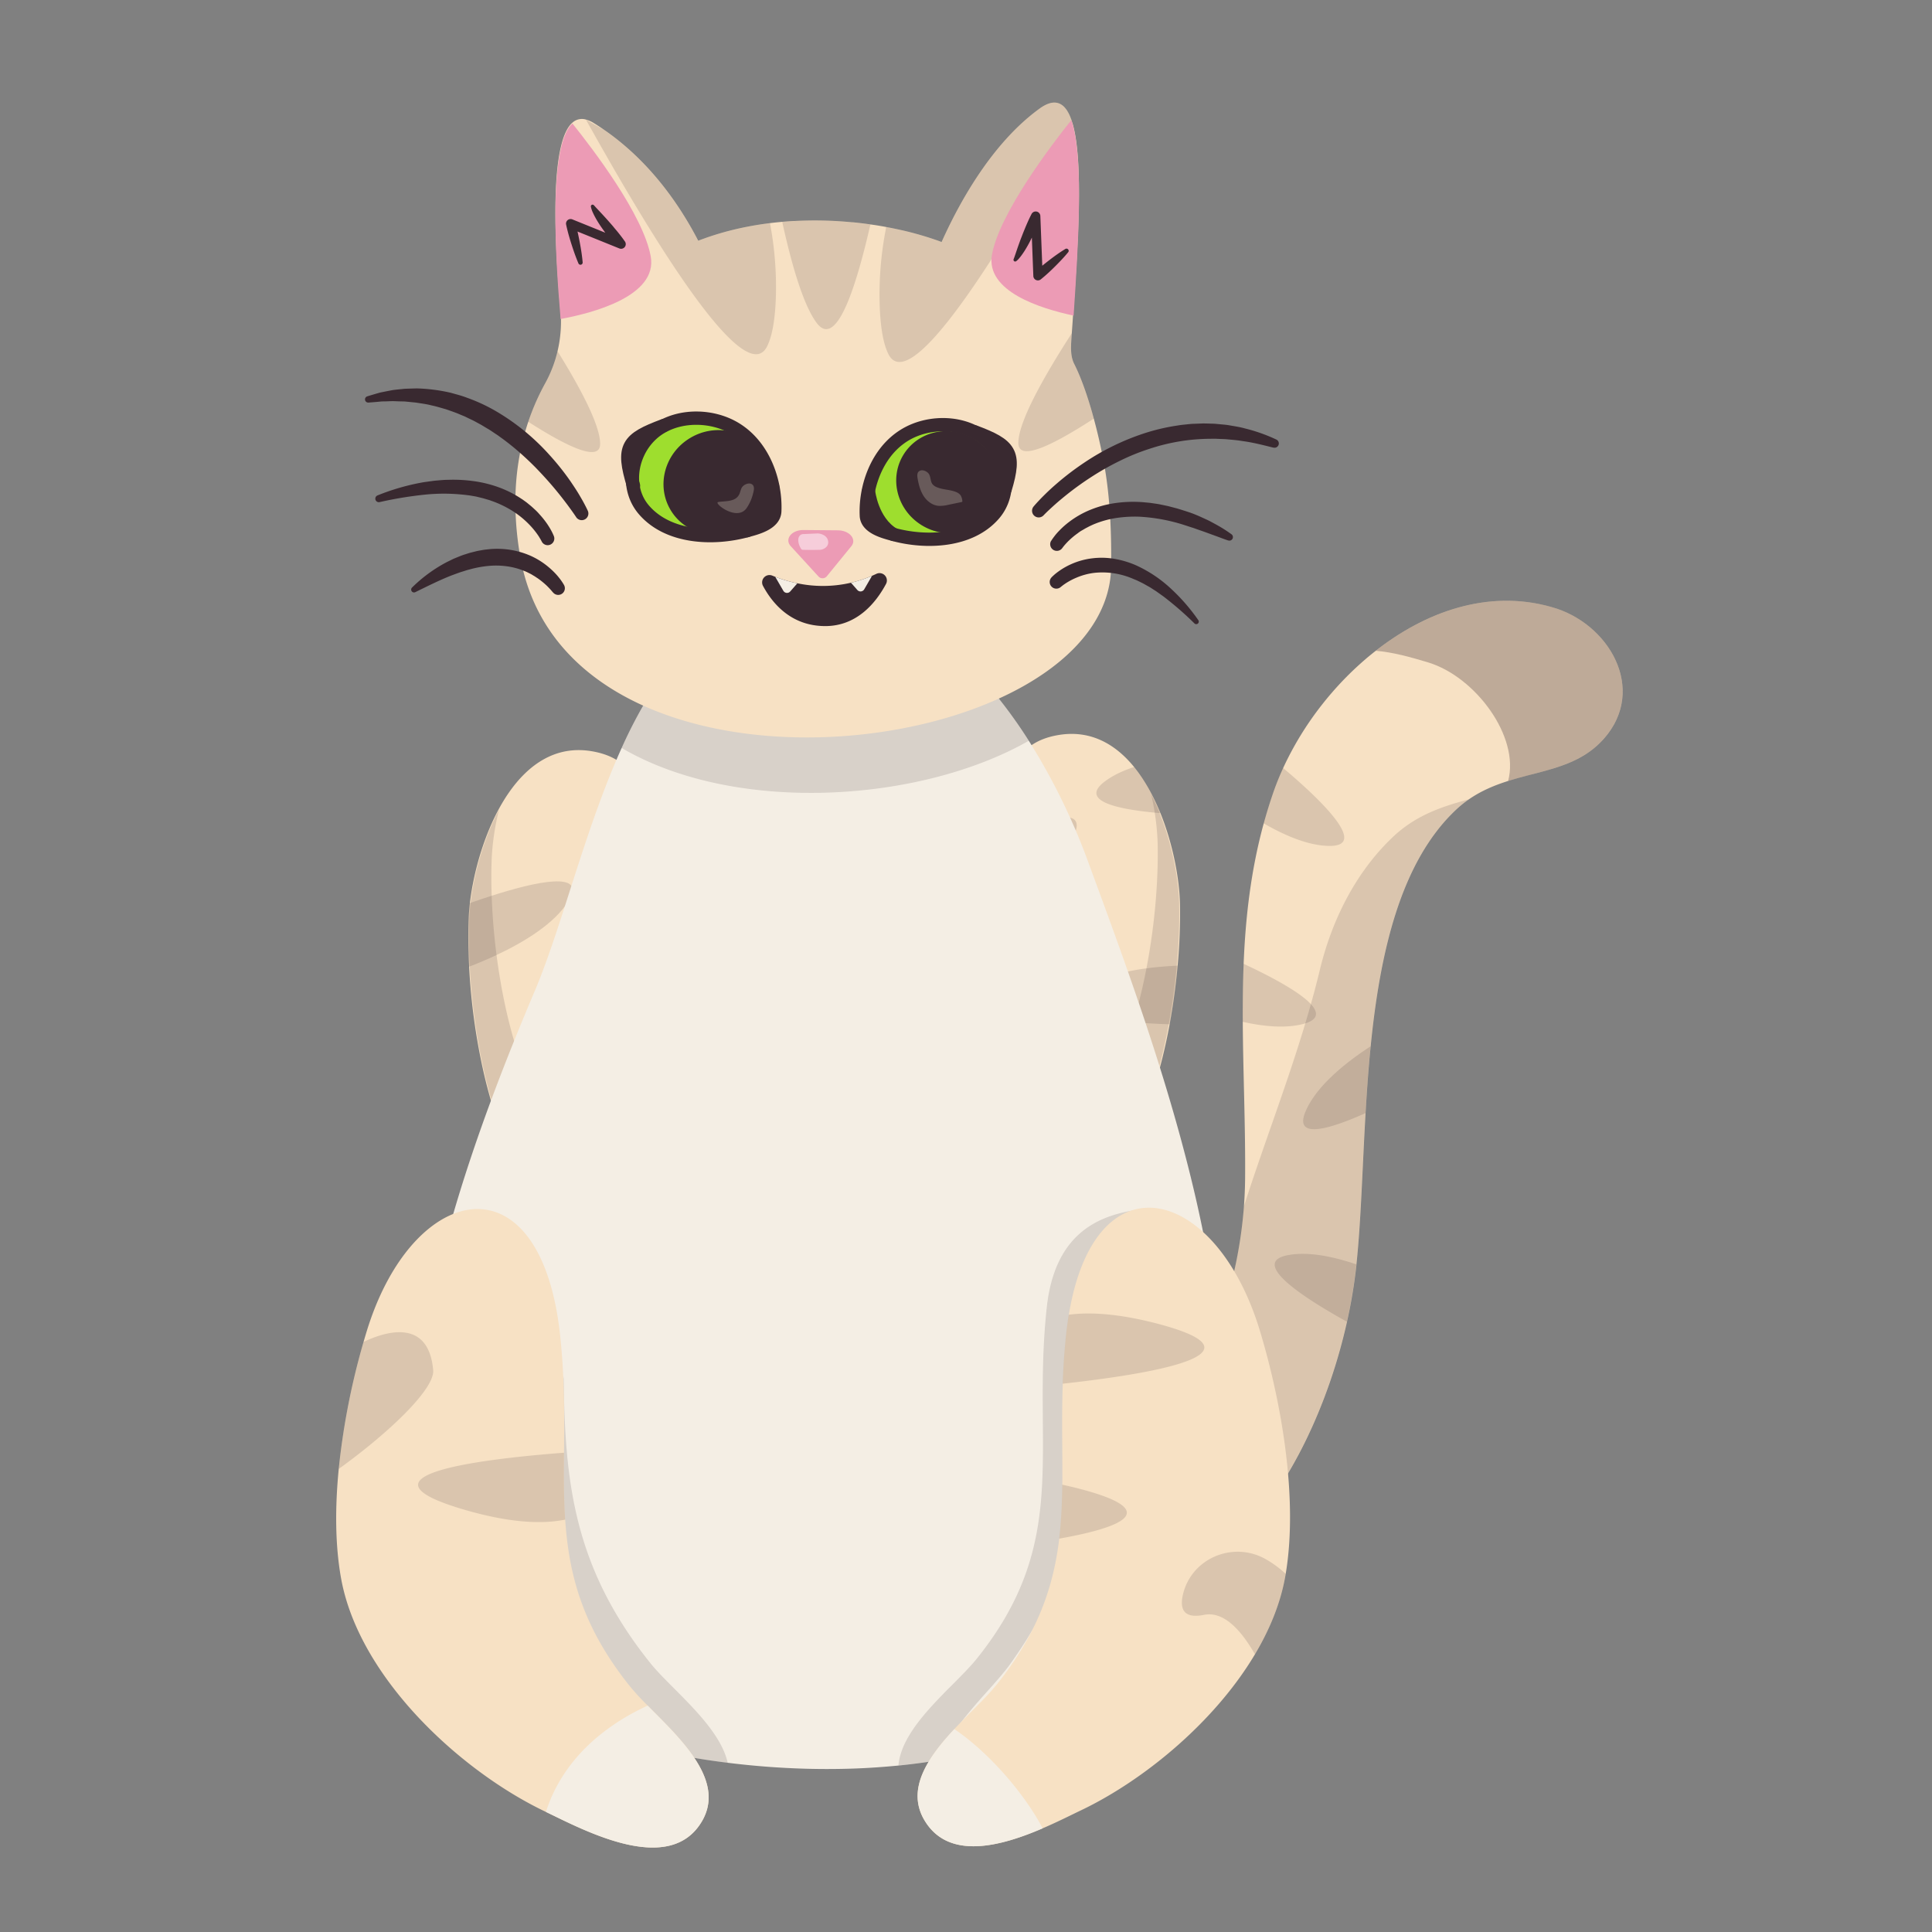 <svg id="Layer_1" data-name="Layer 1" xmlns="http://www.w3.org/2000/svg" viewBox="0 0 1451.34 1451.34"><rect x="0" y="0" width="1451.34" height="1451.34" fill="#808080" stroke="none"/><defs><style>.cls-1{fill:#f7e1c4}.cls-3,.cls-5{fill:#392930}.cls-3{opacity:.15}.cls-4{fill:#f4eee4}.cls-6{fill:#ec9bb5}.cls-10,.cls-8{fill:#9ede2e}.cls-10,.cls-11,.cls-8{stroke:#392930;stroke-width:10px}.cls-8{stroke-miterlimit:10}.cls-9{fill:#f7eed9;opacity:.25}.cls-10,.cls-11{stroke-linecap:round;stroke-linejoin:round}.cls-11{fill:none}</style></defs><path class="cls-1" d="M1203 556.93c-18.72 19.55-44.74 21.76-70.08 29.75-10.12 3.2-20.13 7.31-29.52 13.82a83.45 83.45 0 0 0-9.67 7.84c-41.8 39.38-57.09 107.55-64.07 177.62-1.67 16.74-2.86 33.6-3.83 50.19-2.41 41.4-3.42 81.19-6.87 113.67v.46a386.58 386.58 0 0 1-7.08 42.59c-13.55 60.89-42.23 124.18-83.61 165.33a101.91 101.91 0 0 1-12 10c-47.15 34.28-155.51 67.55-174.3-5.83-17.69-69.08 86.17-65.54 119.56-90.22 20.63-15.24 36.41-37.94 48-63.64 14.49-32.19 22.37-69.09 24.9-102 .55-7.27.85-14.33.91-21.11.31-40.25-1.54-79.33-1.76-117.85-.08-14.6.07-29.13.65-43.61 1.44-35.3 5.48-70.32 15.13-105.54q3.15-11.51 7.13-23.05a203.81 203.81 0 0 1 7.48-18.52A239.28 239.28 0 0 1 993 529.48q3.79-4.85 7.87-9.53a238.23 238.23 0 0 1 24.66-24.56c.64-.57 1.28-1.11 1.92-1.65 2-1.66 4-3.27 6-4.85 38.84-30.43 86.61-46.66 134.08-32.27C1210 469.5 1238.27 520 1203 556.93z"/><path d="M1203 556.93c-18.72 19.55-44.74 21.76-70.08 29.75 8.92-33.45-24.77-78.32-59.89-89-13.56-4.11-26.56-7.72-39.53-8.81 38.84-30.43 86.61-46.66 134.08-32.27 42.42 12.9 70.69 63.4 35.42 100.33z" opacity=".3" fill="#392930"/><path class="cls-3" d="M1103.35 600.5a83.45 83.45 0 0 0-9.67 7.84c-76.83 72.39-64.1 242-74.82 341.94-7.75 72.21-39.49 157-90.69 207.92a101.91 101.91 0 0 1-12 10c15.57-30.07 6.87-68.54 1.55-100.11-2.74-16.34-7.24-33.86-8.3-50.27a82.53 82.53 0 0 1 0-9.31c14.49-32.19 22.37-69.09 24.9-102 19-59.2 42.5-117 57.07-177.55 9-37.53 26.92-73.78 55.29-100.53 17.2-16.18 37.06-22.68 56.67-27.93z"/><path class="cls-1" d="M502.41 898.28c-.05.36-.11.71-.16 1.07l-.18 1c-.18 1.1-.38 2.16-.61 3.21-.09.48-.2.95-.31 1.42s-.21 1-.34 1.42c-.07.29-.14.59-.22.88s-.23.85-.35 1.27a63.61 63.61 0 0 1-.95 3.12c-.21.65-.43 1.28-.66 1.91s-.38 1-.58 1.52c-.39 1-.79 1.9-1.21 2.8-.14.29-.27.58-.41.85s-.17.36-.27.54-.33.66-.5 1c-.36.68-.73 1.33-1.11 2-.23.38-.46.76-.7 1.13l-.12.2-.39.6-.13.18a1.63 1.63 0 0 0-.11.17s0 .07-.07.09a5.33 5.33 0 0 1-.32.46 35.39 35.39 0 0 1-2.7 3.38c-.22.25-.45.49-.68.73s-.57.6-.86.89-.63.61-1 .89-.44.4-.65.59l-.47.4c-.25.21-.5.41-.77.6-.33.26-.68.52-1 .76s-.54.39-.81.56a2.61 2.61 0 0 1-.3.2l-.12.08-.93.56c-.53.32-1.07.62-1.62.89l-1 .51c-.37.17-.74.34-1.12.48l-.93.37-1 .34-1 .32-.5.14-.54.15h-.12a.58.58 0 0 1-.14 0 .08.08 0 0 1-.07 0c-.29.07-.58.14-.88.19h-.24l-.95.2c-.4.06-.8.13-1.21.18h-.06l-1.62.18a35.39 35.39 0 0 1-3.87.14h-1.32a43.73 43.73 0 0 1-6.75-.89l-1.06-.23-1.07-.26-2.16-.6-1.1-.34-1.09-.36c-.36-.12-.73-.25-1.09-.39s-.73-.26-1.09-.4l-.93-.37c-.51-.2-1-.41-1.52-.63s-1-.44-1.52-.69l-1.62-.77c-.55-.27-1.08-.54-1.63-.83-.25-.14-.52-.27-.77-.42l-1.84-1c-.83-.48-1.66-1-2.49-1.48l-.72-.45-1.07-.68-1.18-.78c-.39-.26-.79-.53-1.17-.81-1.18-.81-2.37-1.66-3.55-2.56-.37-.27-.73-.55-1.09-.85-.89-.68-1.78-1.4-2.67-2.14l-1.08-.89c-1.92-1.64-3.85-3.38-5.75-5.21-.41-.38-.81-.77-1.21-1.17s-.8-.78-1.2-1.19-.8-.8-1.19-1.21l-1.19-1.24-1.19-1.27-1-1.15c-.7-.77-1.4-1.56-2.1-2.36q-3.13-3.6-6.2-7.57c-.35-.44-.68-.88-1-1.33-1.74-2.3-3.48-4.7-5.17-7.17-.61-.89-1.22-1.78-1.81-2.69-.33-.49-.65-1-1-1.49-2.36-3.64-4.61-7.5-6.76-11.54-10.56-19.81-18.58-44.12-24.3-69.67a471.92 471.92 0 0 1-10.5-77.67l-.06-1.12c-.61-12.39-.7-24.24-.28-35.15.15-3.57.45-7.44.92-11.53.36-3 .79-6 1.33-9.23 7.9-47.1 36.21-113.79 90.15-104.75 36.07 6 41.12 34.9 38.9 65.74-1.48 20.76-6.27 42.43-7.11 58.66a218.89 218.89 0 0 0 .6 29.75q.12 1.56.27 3.12c1.18 12.3 3.17 24.58 5.57 36.83.6 3.06 1.23 6.13 1.87 9.18 3.93 18.8 8.56 37.56 12.32 56.25 1.38 6.85 2.64 13.68 3.72 20.51.13.87.27 1.72.39 2.59.1.61.19 1.22.28 1.82.37 2.64.72 5.28 1 7.92.07.5.13 1 .18 1.51.16 1.28.29 2.55.42 3.82.19 1.87.34 3.7.48 5.49 0 .64.09 1.27.12 1.91.1 1.41.17 2.8.22 4.16 0 .61 0 1.22.06 1.82s0 1.14 0 1.7a.45.45 0 0 1 0 .11v8.3a.66.66 0 0 1 0 .14c0 .45 0 .9-.06 1.35a1.69 1.69 0 0 1 0 .23c0 .63-.06 1.25-.1 1.86-.09 1.28-.19 2.53-.32 3.76 0 .46-.08.92-.13 1.36s-.06.61-.11.91c-.34 1.16-.47 2.17-.62 3.16z"/><path class="cls-4" d="M502.41 898.28c-.05.36-.11.71-.16 1.07l-.18 1c-.18 1.1-.38 2.16-.61 3.21-.09.48-.2.95-.31 1.42s-.21 1-.34 1.42c-.07.29-.14.59-.22.88s-.23.85-.35 1.27a63.61 63.61 0 0 1-.95 3.12c-.21.65-.43 1.28-.66 1.91s-.38 1-.58 1.52c-.39 1-.79 1.9-1.21 2.8-.14.29-.27.58-.41.85s-.17.36-.27.54-.33.66-.5 1c-.36.68-.73 1.33-1.11 2-.23.38-.46.76-.7 1.13l-.12.2-.39.6s-.07.12-.12.18a1.63 1.63 0 0 0-.11.17s0 .07-.07.09a5.33 5.33 0 0 1-.32.46 35.39 35.39 0 0 1-2.7 3.38c-.22.25-.45.49-.68.73s-.57.6-.86.89-.63.61-1 .89-.44.4-.65.59l-.47.4-.78.61c-.33.26-.68.52-1 .76s-.54.39-.81.56a2.61 2.61 0 0 1-.3.2l-.12.08-.93.56c-.53.32-1.07.62-1.62.89l-1 .51c-.37.17-.74.34-1.12.48l-.93.37-1 .34-1 .32-.5.14-.54.15h-.12a.58.58 0 0 1-.14 0 .08.08 0 0 1-.07 0l-.89.19-.23.05-.95.2c-.4.06-.8.13-1.21.18h-.06l-1.62.18a35.39 35.39 0 0 1-3.87.14h-1.32a41.42 41.42 0 0 1-6.75-.89l-1.06-.23-1.07-.26-2.16-.6-1.1-.34-1.09-.36c-.36-.12-.73-.25-1.09-.39s-.73-.26-1.09-.4l-.93-.37c-.51-.2-1-.41-1.52-.63s-1-.44-1.52-.69l-1.62-.77c-.55-.27-1.08-.54-1.63-.83-.25-.14-.52-.27-.77-.42l-1.84-1c-.83-.48-1.66-1-2.49-1.48l-.72-.45-1.07-.68-1.18-.78c-.39-.26-.79-.53-1.17-.81-1.18-.81-2.37-1.66-3.55-2.56-.37-.27-.73-.55-1.09-.85-.89-.68-1.78-1.4-2.67-2.14l-1.08-.89c-1.92-1.64-3.85-3.38-5.75-5.21-.41-.38-.81-.77-1.21-1.17s-.8-.78-1.2-1.19-.8-.8-1.19-1.21l-1.19-1.24-1.19-1.27-1-1.15c-.7-.77-1.4-1.56-2.1-2.36q-3.13-3.6-6.2-7.57c-.35-.44-.68-.88-1-1.33-1.74-2.3-3.48-4.7-5.17-7.17-.61-.89-1.22-1.78-1.81-2.69-.33-.49-.65-1-1-1.49-2.36-3.64-4.61-7.5-6.76-11.54a8 8 0 0 1 .34-.8c5.64-13.56 15.47-22.24 27.54-27.44 21.18-9.15 49.27-7.64 73.76-3.21 4 .72 8 1.53 11.76 2.38.13.87.27 1.72.39 2.59.1.61.19 1.22.28 1.82.37 2.64.73 5.28 1 7.92.07.5.13 1 .18 1.51.16 1.28.29 2.55.42 3.82.19 1.87.34 3.7.48 5.49 0 .64.09 1.27.12 1.91.1 1.41.17 2.8.22 4.16 0 .61 0 1.22.06 1.82s0 1.14 0 1.7a.45.45 0 0 1 0 .11v8.3a.66.66 0 0 1 0 .14c0 .45 0 .9-.06 1.35a1.69 1.69 0 0 1 0 .23c0 .63-.06 1.25-.1 1.86-.09 1.28-.19 2.53-.32 3.76 0 .46-.08.92-.13 1.36s-.06.61-.11.91c-.34 1.09-.47 2.1-.62 3.09z"/><path class="cls-3" d="M493.6 924.66a34.57 34.57 0 0 1-7.83 8.17 30.24 30.24 0 0 1-11.3 5.21.58.58 0 0 1-.14 0 .08.08 0 0 1-.07 0l-.89.19h-.23c-22.77 4.25-53.87-15.09-78.68-53.36-2.37-3.64-4.62-7.5-6.77-11.54-.12-.22-.23-.45-.34-.66-26.39-50.08-36.9-128.36-34.79-182.94.84-21.74 8-54.67 22.32-81.46a188.52 188.52 0 0 0-5.5 36.44c-2.12 54.83 8.51 133.57 35.13 183.6 2.16 4 4.4 7.9 6.77 11.55 1.2 1.83 2.39 3.61 3.61 5.37 18.55 26.77 40.11 43.17 58.93 47.5a42.46 42.46 0 0 0 9.57 1.16 31.23 31.23 0 0 0 20.09-6.75c.24-.18.46-.37.69-.56-.77 16.89-4.6 29.49-10.57 38.08z"/><path class="cls-3" d="M427 677c-10.42 16.66-32.51 30.32-54 40.42-6.9 3.23-13.73 6.11-20.1 8.58-.23.09-.44.19-.67.27l-.06-1.12c-.61-12.39-.7-24.24-.28-35.15.15-3.57.45-7.44.92-11.53l.7-.25c4.83-1.7 10.24-3.53 15.87-5.33 32.32-10.37 72.43-19.61 57.62 4.11zm55.49 81.55c-28.49 7.45-55.79 10.74-42.85-9.22 7.77-12 21.68-22.27 37-30.73q.12 1.56.27 3.12c1.19 12.28 3.18 24.58 5.58 36.83z"/><path class="cls-1" d="M886.41 678.83a417.84 417.84 0 0 1-1.76 46.59 484.446 484.446 0 0 1-6 44c-6.22 33.69-16.23 66.9-30.36 92.43q-3.31 6-6.95 11.43l-1.53 2.25-.95 1.34a171.78 171.78 0 0 1-16 19.6c-.35.37-.71.73-1.06 1.11l-1.06 1.07-1.07 1.07-1.06 1c-1.43 1.38-2.85 2.7-4.29 4l-1 .91-1.12 1-1.08.89c-.35.3-.71.6-1.08.89l-1.07.86-1.07.83-1.08.82-1.07.79-1.08.78c-.35.26-.71.51-1.07.75-1.08.75-2.15 1.46-3.22 2.15-.71.45-1.42.89-2.13 1.31-.4.24-.79.48-1.19.7l-1 .54c-1.06.6-2.12 1.16-3.18 1.69s-2.1 1-3.15 1.5l-1 .46-.89.38c-.39.16-.79.32-1.19.46l-1 .4a58.77 58.77 0 0 1-5.1 1.62c-.32.08-.63.17-1 .24s-.82.21-1.23.29-.55.13-.82.18l-1 .2a43.45 43.45 0 0 1-5.68.67h-3.93c-.79-.05-1.57-.11-2.34-.2l-.87-.11c-.41-.06-.82-.12-1.22-.2h-.1l-1.24-.27a2 2 0 0 1-.31-.07l-.52-.12q-1.32-.35-2.58-.78c-.43-.15-.85-.3-1.27-.47h-.06c-.4-.16-.79-.33-1.17-.5l-1.21-.58c-.39-.19-.77-.4-1.15-.62s-.78-.45-1.17-.69-.76-.49-1.13-.75-.75-.53-1.11-.8c-.18-.13-.35-.26-.51-.4s-.34-.26-.5-.4a.79.79 0 0 1-.17-.14c-.69-.57-1.35-1.18-2-1.81a41.9 41.9 0 0 1-.92-.95l-.19-.2c-.29-.32-.58-.64-.86-1s-.57-.67-.85-1a42.22 42.22 0 0 1-3.54-5.28c-.2-.36-.4-.72-.6-1.1a52.71 52.71 0 0 1-3-6.85c-.16-.44-.32-.89-.47-1.35a72.53 72.53 0 0 1-2.17-8.09c0-.2-.08-.39-.12-.6l-.27-1.43c-.11-.56-.2-1.12-.3-1.7s-.22-1.41-.32-2.12c-.09-.7-.18-1.43-.26-2.15-.16-1.24-.28-2.52-.38-3.82-.06-.67-.11-1.33-.14-2v-.1c0-.68-.08-1.37-.1-2.07 0-.54 0-1.08-.07-1.63 0-1.39-.07-2.82-.07-4.29v-1.47c0-1 0-2 .05-3s.06-1.72.1-2.61v-.38c0-1 .1-1.89.16-2.86.22-3.32.52-6.78.94-10.36.67-5.87 1.56-11.75 2.58-17.61 8.93-51.38 28.7-103 26.88-155.24 0-1.1-.1-2.24-.17-3.4-.81-12.94-3.6-28.84-5.16-44.81-3.41-34.6-1.12-69.56 39.15-75.65 23.56-3.56 42 7.18 55.94 24.35 8 9.91 14.57 22 19.69 34.62 9.55 23.66 14.21 49.7 14.62 67.86z"/><path class="cls-4" d="M848.29 861.84q-3.33 6-6.95 11.43c-49 73-120.23 75.25-108.54-24.73.68-5.86 1.56-11.75 2.58-17.62 40.36-8.38 96.79-11.48 112.91 30.92z"/><path class="cls-3" d="M869.64 633.4c1.23 54.85-10.68 133.4-38.12 183q-3.33 6-6.95 11.43c-31.3 46.57-71.62 64.34-93.66 45.1 2.19 74.43 65.14 66.56 109.75.18q3.63-5.42 7-11.43c27.44-49.61 39.34-128.16 38.12-183-.49-21.75-7.08-54.78-21-81.81a188.4 188.4 0 0 1 4.86 36.53zm-62.95-5.56c-7.69 16.71-25.86 32.09-44.6 44.45-.81-12.94-3.6-28.84-5.16-44.81 29-12.87 60.46-22.85 49.76.36z"/><path class="cls-3" d="M884.65 725.42a484.446 484.446 0 0 1-6 44h-.71c-4.38-.14-9.1-.35-14-.63-4.14-.24-8.39-.54-12.61-.9-30.33-2.7-59.33-8.89-39.71-23.67 12.35-9.29 30.76-14.26 49.6-16.78 5.12-.69 10.27-1.19 15.34-1.55q3.75-.27 7.41-.44zm-12.94-114.63h-.64c-1.23-.1-2.46-.21-3.68-.33C838 607.65 810.9 601.35 830 587c6.1-4.59 13.68-8.12 22-10.83 8.06 9.91 14.59 21.95 19.71 34.62z"/><path class="cls-4" d="M899.5 1178.18a247.72 247.72 0 0 1-11.64 26.9 231 231 0 0 1-13 22.56c-29.8 45.57-79.89 73.19-137.26 87.83-10.23 2.61-20.7 4.81-31.32 6.62-2.89.5-5.8 1-8.72 1.4-1.77.27-3.56.52-5.34.77-3.43.47-6.88.9-10.33 1.3q-3.46.4-6.95.74c-10.38 1-20.85 1.76-31.33 2.18-12.77.5-25.57.56-38.27.21a612.22 612.22 0 0 1-58.65-4.47q-12.78-1.57-25.09-3.66-8.45-1.41-16.63-3c-11.1-2.2-21.79-4.67-32-7.38q-11.67-3.11-22.34-6.87c-117.16-41.27-146.6-140.67-137.76-250.83 1.15-14.49 3-29.16 5.36-43.91a807.4 807.4 0 0 1 22.24-96.61c17.81-61.25 41-119.73 61.21-167.44C422.13 696.35 439.34 623 467 561.88a350.53 350.53 0 0 1 20.79-39.63c15.84-25.58 34.76-46.45 58.25-58.49 80.88-41.47 149-5.22 199.07 54.58a362.59 362.59 0 0 1 27.74 38.13 478.45 478.45 0 0 1 44.31 90.24c25.16 68.45 57.82 155.61 79.19 245.18q2.82 11.83 5.35 23.7 1.08 5 2.1 10.09c18.07 89.12 22.74 178.57-4.3 252.5z"/><path class="cls-3" d="M772.84 556.47C691.7 602.81 553 612.18 467 561.88a349.52 349.52 0 0 1 20.79-39.62c76.72 33.09 182.52 27.67 257.32-3.92a364 364 0 0 1 27.73 38.13z"/><path class="cls-1" d="M390.78 418a237.34 237.34 0 0 1-3.58-36.71 195.73 195.73 0 0 1 5.25-49.29 182.09 182.09 0 0 1 4.42-15.21q1.11-3.39 2.39-6.69a177.82 177.82 0 0 1 10.34-22.26 94.76 94.76 0 0 0 9.24-24.07c.6-2.55 1.1-5.13 1.49-7.71a96.84 96.84 0 0 0 1.08-16.52c0-2-.13-3.93-.29-5.89 0-.31 0-.6-.07-.89-2.21-24.72-3.77-50-3.81-72.32v-4.61c.13-18.55 1.41-34.81 4.35-46.58 2-8 4.73-13.91 8.41-17.11a10.59 10.59 0 0 1 10.19-2.32 21.25 21.25 0 0 1 5.8 2.59q3.93 2.42 7.66 5c3.93 2.68 7.68 5.49 11.29 8.41 1.45 1.16 2.86 2.33 4.25 3.53 26.68 22.74 44.33 50.25 55.33 71.47a217.75 217.75 0 0 1 37.2-10.57l.58-.12q8.07-1.53 16.16-2.52l1.12-.14q3.2-.39 6.39-.68l1.64-.15c1-.09 2-.18 3-.25 1.87-.16 3.73-.27 5.6-.37h.84a286.69 286.69 0 0 1 38.18.53c.87.08 1.75.14 2.62.23.7.05 1.4.12 2.09.18h.5q6.79.65 13.38 1.62c.57.08 1.15.15 1.71.24q5.16.75 10.15 1.7c3.35.62 6.63 1.3 9.85 2l2 .44c.43.08.85.18 1.27.28a246 246 0 0 1 27.1 8l1.43.58C720 153.55 744.5 108 780.9 81.59c8.58-6.23 14.86-5.76 19.37-.34.32.38.63.8.94 1.23a27.63 27.63 0 0 1 2.79 5.27c.26.63.51 1.31.76 2s.51 1.49.75 2.28l.21.68c3.61 12.34 4.86 31 4.82 52.53v1.56c-.11 26.19-2.12 56.43-4.06 84.39-.13 1.92-.26 3.85-.4 5.76-.15 2.06-.28 4.1-.42 6.12-.17 2.44-.33 4.83-.51 7.19-.12 1.83-.25 3.64-.36 5.44-.4 6-.51 12.38 2.16 17.66 4.15 8.2 8.21 19 11.9 31.21 1 3.2 1.92 6.48 2.82 9.85 2.71 9.94 5.15 20.56 7.21 31.28 5.68 29.44 6 59.52 5.84 79.55C833.55 572 426.47 622.85 390.78 418z"/><path class="cls-5" d="M776.52 380.4c1.49-1.75 2.85-3.23 4.32-4.78s2.92-3 4.43-4.49c3-2.94 6.09-5.74 9.27-8.46a209.44 209.44 0 0 1 20-15.15 183.08 183.08 0 0 1 45.27-22.08 151.3 151.3 0 0 1 24.73-5.78c2.09-.39 4.2-.58 6.31-.8s4.22-.48 6.35-.51l6.37-.24c2.12 0 4.24.06 6.36.14 1.06 0 2.12.05 3.18.13l3.17.3c2.11.23 4.23.35 6.32.67 4.17.76 8.37 1.31 12.44 2.45a125.55 125.55 0 0 1 23.72 8.37 3.23 3.23 0 0 1-2.11 6.08h-.17c-7.79-1.94-15.46-3.94-23.3-4.94-3.88-.7-7.82-.94-11.72-1.33-2-.16-3.92-.18-5.87-.28l-2.93-.13c-1 0-2 0-2.94.05a147.11 147.11 0 0 0-46.14 7.51 160.39 160.39 0 0 0-21.86 8.83 201.71 201.71 0 0 0-20.69 11.57 229.5 229.5 0 0 0-19.38 13.81c-3.09 2.49-6.16 5-9.12 7.65-1.48 1.32-2.94 2.66-4.38 4s-2.9 2.77-4.13 4.05l-.11.11a5 5 0 0 1-7.41-6.71zm13.06 26.01l.42-.66.37-.55c.24-.37.49-.71.73-1.05.49-.68 1-1.31 1.51-2 1-1.26 2.11-2.48 3.24-3.63a61.55 61.55 0 0 1 7.21-6.4 69.87 69.87 0 0 1 16.66-9.4 78.06 78.06 0 0 1 18.37-4.84 95.26 95.26 0 0 1 18.77-.75c1.56.08 3.1.26 4.65.39l2.32.22 2.3.33c1.53.23 3.06.44 4.58.7l4.53.94 2.26.48 2.22.58 4.45 1.17c2.93.87 5.84 1.8 8.74 2.75s5.71 2.11 8.49 3.33l4.14 1.89c1.37.65 2.76 1.25 4.08 2 2.67 1.43 5.33 2.86 7.91 4.41s5.1 3.24 7.55 5a2.65 2.65 0 0 1-2.35 4.68h-.11c-2.83-.91-5.57-2-8.3-3s-5.51-2-8.22-3-5.48-1.89-8.19-2.89c-1.35-.51-2.74-.9-4.1-1.35l-4.1-1.34a134.23 134.23 0 0 0-33.4-6.25 94.09 94.09 0 0 0-16.64.79 72.94 72.94 0 0 0-15.89 4.04c-1.27.5-2.55 1-3.77 1.59-.61.29-1.24.57-1.84.87l-1.81.95c-1.22.6-2.35 1.36-3.53 2s-2.3 1.45-3.37 2.28a55.32 55.32 0 0 0-6.24 5.16c-1 .93-1.9 1.9-2.8 2.88-.43.49-.88 1-1.27 1.49-.21.25-.41.49-.59.74l-.46.62-.31.41a5 5 0 0 1-8.21-5.65zm.31 27.33l.49-.49.42-.4c.28-.26.55-.52.82-.75.55-.5 1.1-1 1.66-1.41 1.11-.89 2.27-1.72 3.44-2.51a53.38 53.38 0 0 1 7.39-4.12 54.34 54.34 0 0 1 16.24-4.62 57.77 57.77 0 0 1 16.82.36 70.29 70.29 0 0 1 15.83 4.69 97.52 97.52 0 0 1 26.67 17.76 143.49 143.49 0 0 1 20.52 23.62 1.91 1.91 0 0 1-2.89 2.47 243.43 243.43 0 0 0-22.76-19.86c-1-.79-2-1.43-3-2.17l-3-2.14-3.13-2c-1-.67-2.07-1.32-3.15-1.89l-3.18-1.8c-1.07-.58-2.17-1.07-3.25-1.62l-1.63-.79c-.55-.25-1.11-.46-1.66-.7-1.12-.43-2.21-.94-3.32-1.36a57.84 57.84 0 0 0-27.45-3.64 49.51 49.51 0 0 0-13.26 3.63 48.62 48.62 0 0 0-6.16 3.1c-1 .58-1.94 1.2-2.87 1.85-.46.32-.93.64-1.36 1l-.64.49-.5.41-.42.34a5 5 0 0 1-6.67-7.4zM406.8 406.49l-.37-.69c-.14-.27-.3-.55-.47-.83-.32-.56-.69-1.12-1-1.68a56.18 56.18 0 0 0-2.31-3.31 58.8 58.8 0 0 0-5.32-6.18 67.66 67.66 0 0 0-12.75-10.23 77.19 77.19 0 0 0-14.85-7.13l-1.95-.7c-.66-.22-1.33-.39-2-.59-1.34-.37-2.65-.83-4-1.12l-4.07-1-4.15-.73a140.45 140.45 0 0 0-34.08-.75 287.87 287.87 0 0 0-34.51 5.68 2.65 2.65 0 0 1-1.55-5 171.17 171.17 0 0 1 34.87-10l4.55-.63c1.51-.18 3-.46 4.56-.56 3.06-.26 6.11-.59 9.21-.59a109.45 109.45 0 0 1 18.59.9 90.85 90.85 0 0 1 18.34 4.32 79.81 79.81 0 0 1 17.09 8.33l2 1.3 1.95 1.4c1.31.92 2.53 2 3.77 3s2.4 2.12 3.59 3.2 2.29 2.24 3.34 3.46a63.41 63.41 0 0 1 6 7.57q1.35 2 2.55 4.15c.39.73.78 1.44 1.14 2.2.19.37.37.75.54 1.15l.27.6.3.72a5 5 0 0 1-9 4.29zm25.93-18.17c-1-1.49-2.17-3.19-3.31-4.77s-2.31-3.21-3.5-4.79c-2.39-3.17-4.81-6.3-7.32-9.36-5-6.15-10.29-12-15.77-17.67a222.16 222.16 0 0 0-17.31-15.92c-3-2.44-6.1-4.87-9.27-7.13-.79-.56-1.56-1.16-2.36-1.71l-2.43-1.6c-1.61-1.08-3.2-2.21-4.88-3.17s-3.3-2-5-3l-5.09-2.78c-1.71-.91-3.48-1.66-5.21-2.53-.87-.41-1.72-.88-2.62-1.24l-2.67-1.1c-3.53-1.57-7.19-2.77-10.84-4.06-3.71-1.05-7.4-2.22-11.2-3-3.76-1-7.61-1.41-11.46-2.06l-5.82-.58c-1-.08-1.95-.21-2.93-.26l-2.94-.07c-2 0-3.94-.18-5.91-.17s-3.94.15-5.93.19c-1 0-2 0-3 .1l-3 .29c-2 .16-4 .34-6 .48h-.18a2.39 2.39 0 0 1-.88-4.67c2-.63 4-1.21 6-1.81l3-.86c1-.28 2.05-.44 3.07-.67 2.06-.43 4.13-.81 6.2-1.21s4.18-.54 6.29-.78l3.16-.32c1.05-.08 2.11-.09 3.17-.13 2.12-.06 4.25-.15 6.39-.18a124.3 124.3 0 0 1 12.76 1 126.8 126.8 0 0 1 12.64 2.27c4.11 1.17 8.3 2.2 12.29 3.76a128.71 128.71 0 0 1 23.16 10.94 167.67 167.67 0 0 1 39 32.3 192.2 192.2 0 0 1 15.66 19.7c2.34 3.47 4.68 6.94 6.79 10.57 1.06 1.81 2.12 3.62 3.11 5.47s1.95 3.68 2.9 5.75a5 5 0 0 1-8.7 4.9zm-17.56 56.47l-.95-1.14c-.36-.42-.74-.84-1.12-1.25-.77-.83-1.57-1.65-2.39-2.45a63.51 63.51 0 0 0-5.26-4.43l-1.38-1c-.47-.32-1-.62-1.43-.94-.93-.66-1.94-1.2-2.9-1.8s-2-1.07-3-1.58-2.05-1-3.11-1.37a52.59 52.59 0 0 0-13.08-3.45 59.56 59.56 0 0 0-13.75-.23 79.89 79.89 0 0 0-13.88 2.58c-1.16.3-2.32.59-3.45 1L346 429.8c-2.28.78-4.55 1.65-6.85 2.48-9.1 3.59-18 8.05-27.19 12.56a2.15 2.15 0 0 1-2.46-3.45 109.79 109.79 0 0 1 25.24-18.66c1.17-.63 2.38-1.19 3.57-1.78s2.38-1.21 3.64-1.69c2.49-1 4.95-2.1 7.56-2.86 1.29-.41 2.57-.85 3.88-1.21l4-1c1.32-.36 2.69-.56 4-.8s2.71-.5 4.09-.6a62.41 62.41 0 0 1 33 4.68 57.38 57.38 0 0 1 14.22 9.06 55.62 55.62 0 0 1 6 5.94c.9 1.07 1.79 2.16 2.62 3.31a45.827 45.827 0 0 1 1.8 2.7l.3.5.33.58a5 5 0 0 1-8.14 5.68z"/><path class="cls-3" d="M653.86 168.63c-13.5 59-27.46 91.67-40.58 73.67-9.2-12.62-17.77-39.64-25.66-75.62 1-.09 2-.18 3-.25 1.87-.16 3.73-.27 5.6-.37h.84a286.69 286.69 0 0 1 38.18.53c.87.08 1.75.14 2.62.23.7.05 1.4.12 2.09.18h.5q6.83.66 13.41 1.63zM821.7 314.45c-31.85 20.72-56.46 32.24-56.7 18.55-.2-15.38 18-48.34 40.14-82.68-.12 1.83-.25 3.64-.36 5.44-.4 6-.51 12.38 2.16 17.66 4.15 8.2 8.21 19 11.9 31.21 1 3.17 1.96 6.45 2.86 9.82zm-370.87 19.17c-.17 13.34-23.42 2.83-54-16.79q1.11-3.39 2.39-6.69a177.82 177.82 0 0 1 10.34-22.26 94.76 94.76 0 0 0 9.24-24.07c18.35 29.49 32.2 56.38 32.03 69.81zM805.53 92c-4.2 7.56-8.45 15.16-12.72 22.71-2.65 4.69-5.33 9.35-8 14-50.79 88.18-103.42 165.87-117.51 137.14-4.09-8.32-6.1-21.73-6.53-38.66a257.46 257.46 0 0 1 4.06-51.8c.28-1.55.57-3.19.86-4.85 3.35.62 6.63 1.3 9.85 2l2 .44c.43.08.85.18 1.27.28a246 246 0 0 1 27.1 8l1.43.58C720 153.55 744.5 108 780.9 81.59c8.58-6.23 14.86-5.76 19.37-.34.32.38.63.8.94 1.23a27.63 27.63 0 0 1 2.79 5.27c.26.63.51 1.31.76 2s.53 1.49.77 2.25zM582.89 221.36c-.44 16.93-2.46 30.34-6.55 38.67-14.09 28.73-66.72-49-117.5-137.15-2.64-4.65-5.33-9.31-8-14q-5.37-9.48-10.68-19l13.46 7.57c3.93 2.68 7.68 5.49 11.29 8.41 1.45 1.16 2.86 2.33 4.25 3.53 26.68 22.74 44.33 50.25 55.33 71.47a217.75 217.75 0 0 1 37.2-10.57l.58-.12q8.07-1.53 16.16-2.52c.12.65.23 1.28.35 1.92a257.36 257.36 0 0 1 4.11 51.79z"/><path class="cls-6" d="M603.62 398.16l25.85.23c8.78.08 14.35 6.75 10 12l-18.23 22.35a4.14 4.14 0 0 1-6.45.25l-20.75-22.67c-4.87-5.32.54-12.25 9.58-12.16z"/><path d="M613.82 400.74l-10 .46a3.91 3.91 0 0 0-2.66.81c-2.73 2.47-1.18 7.19.33 9.79a3 3 0 0 0 .81 1 1.68 1.68 0 0 0 .93.21q6.4.19 12.82 0c2.36-.08 7.29-2.26 5.87-7.29-1.08-3.79-5.68-5.08-8.1-4.98z" fill="#fff" opacity=".5"/><path class="cls-6" d="M421.12 239.63c0-.31 0-.62-.07-.92-2.36-27.44-4-55.55-3.81-79.84.13-19.26 1.41-36.13 4.35-48.35 2-8.28 4.73-14.43 8.41-17.75 15.11 18.8 53.21 68.65 58.83 99.82 5.42 30.13-44.59 42.82-67.71 47.04zm385.39-2.56c-24.79-5.23-66.28-18.2-61.32-45.78 5.56-30.84 44.13-81.77 59.59-101.06.27.76.85 3 1 3.11 8.04 28.66 4.32 90.14.73 143.73z"/><path class="cls-5" d="M761.54 194.41c.21-.5.48-1.23.71-1.9s.48-1.39.72-2.09l1.45-4.27c1-2.84 2-5.7 3.13-8.5.54-1.41 1.08-2.82 1.66-4.22s1.14-2.8 1.74-4.19c1.2-2.77 2.43-5.55 3.84-8.22a3.5 3.5 0 0 1 6.73 1.2l1.73 44.72-5.79-2.5c3.48-3.28 7.22-6.26 11-9.18s7.71-5.71 11.84-8.24a1.65 1.65 0 0 1 2.14 2.45c-3.07 3.75-6.4 7.21-9.79 10.6s-6.88 6.64-10.61 9.65l-.2.16a3.43 3.43 0 0 1-5.59-2.67l-1.73-44.72 6.73 1.2a90.34 90.34 0 0 1-3.25 8.59q-.9 2.11-1.89 4.18c-.64 1.4-1.34 2.76-2 4.13-1.37 2.75-2.91 5.43-4.56 8.06-.85 1.3-1.73 2.6-2.7 3.86-.47.63-1 1.25-1.53 1.87a12.66 12.66 0 0 1-1.93 1.82 1.27 1.27 0 0 1-1.94-1.51zm-315.16-39.99c.76.9 1.82 2 2.81 3.07l3 3.2c2 2.17 4 4.34 5.94 6.59 1 1.12 2 2.23 2.9 3.37s1.92 2.26 2.85 3.42c1.86 2.3 3.7 4.64 5.38 7.08a3.5 3.5 0 0 1-4 5.49l-37.85-15.31 4.71-4.09c1.4 4.85 2.44 9.8 3.39 14.77s1.74 10 2.19 15.09a1.65 1.65 0 0 1-3.16.79c-2-4.7-3.66-9.5-5.21-14.32s-2.94-9.68-4-14.63l-.05-.24a3.43 3.43 0 0 1 2.63-4.08 3.5 3.5 0 0 1 2.13.22l37.84 15.31-4 5.49a88.61 88.61 0 0 1-6-6.74q-1.43-1.74-2.77-3.55c-.91-1.19-1.78-2.42-2.65-3.65a88.89 88.89 0 0 1-4.89-7.66c-.74-1.34-1.46-2.7-2.1-4.12a19.06 19.06 0 0 1-1.59-4.7 1.29 1.29 0 0 1 1.05-1.47 1.27 1.27 0 0 1 1.19.44z"/><path class="cls-8" d="M751 344.52c6.29 13.52 5.84 30.08-4.43 41.89-17.9 20.58-51 21.73-75.4 15.06-6.72-1.83-20-5.07-20.36-14.14-1.07-23.91 10-53.74 36.36-64.28 16.65-6.66 37.91-5.34 52.11 6.24A43.28 43.28 0 0 1 751 344.52z"/><ellipse class="cls-5" cx="712.25" cy="362.25" rx="37.94" ry="39.37" transform="rotate(-58.13 712.2 362.253)"/><path class="cls-9" d="M689.41 360c.81 4.4 2 8.83 4.44 12.61s6.37 6.83 10.85 7.36a24.38 24.38 0 0 0 7.59-.74l9.9-2.05a1 1 0 0 0 .64-.3 1 1 0 0 0 .08-.78 9.67 9.67 0 0 0-1.28-4 7.56 7.56 0 0 0-3.27-2.42c-4.69-2-10.13-1.7-14.8-3.77a7.59 7.59 0 0 1-3.15-2.31c-1.55-2.14-1.18-5.16-2.53-7.43-1.11-1.86-4.32-3.46-6.51-2.67-2.77.98-2.43 3.93-1.96 6.5z"/><path class="cls-10" d="M652.45 369.13s2.38 22.57 18.74 32.34"/><path class="cls-11" d="M755.12 367.36c8.2-27.34 3.84-32.94-23-43"/><path class="cls-8" d="M479.32 340.25c-6.45 13.86-6 30.83 4.55 42.94 18.34 21.1 52.24 22.28 77.28 15.44 6.89-1.88 20.45-5.2 20.87-14.49 1.1-24.52-10.27-55.1-37.26-65.89-17.07-6.83-38.86-5.48-53.42 6.39a44.41 44.41 0 0 0-12.02 15.61z"/><ellipse class="cls-5" cx="538.38" cy="362.36" rx="40.36" ry="38.89" transform="rotate(-31.87 538.455 362.378)"/><path class="cls-9" d="M565.8 370.36a33.74 33.74 0 0 1-5 11.43c-7.32 10.13-24.95-4-21.32-4.65 5.2-.9 12.61.06 15.65-5.41 1-1.75 1.15-3.87 2.21-5.57 1.46-2.33 5.84-4.22 8.1-1.9 1.29 1.33 1 3.47.57 5.27-.01.28-.13.55-.21.83z"/><path class="cls-10" d="M580.36 365.48s-2.44 23.13-19.21 33.15"/><path class="cls-11" d="M475.89 364.88c-9.09-29.67-4.71-35 22.85-45.27"/><path class="cls-3" d="M998.33 635.47c-15.33-.25-32.78-7.55-49.1-17q3.15-11.51 7.13-23.05a203.81 203.81 0 0 1 7.48-18.52c2.66 2.24 5.44 4.62 8.26 7.08 25.53 22.36 54.15 51.95 26.23 51.49zM1029.61 786c-1.67 16.74-2.86 33.6-3.83 50.19-27.26 12.21-54.51 20.3-44.82-1.76 7.91-18 27.81-34.69 47.65-47.78zm-10.7 163.82v.46a386.58 386.58 0 0 1-7.08 42.59c-2.68-1.48-5.46-3-8.29-4.67-29.43-16.94-63.29-40.34-35.82-45.36 14.97-2.75 33.41.93 51.19 6.98zM979 769.21c-13.12 3.44-29.31 2-45.51-1.61-.08-14.6.07-29.13.65-43.61 1.87.87 3.78 1.77 5.71 2.69 30.58 14.67 66.15 35.45 39.15 42.53zm-457.39 551.36c9.47 14.18 14.34 29.11 7.59 44-8.35 5-18.37 6.44-29 5.63a43.85 43.85 0 0 0 4.64-5.22c11.08-14.65 8.31-31.14.13-47.4-5.89-11.74-14.6-23.35-23-34.08-7.3-9.36-14.34-18-19-25.54-25.88-41.52-37.73-78.65-42.05-115.72a345.37 345.37 0 0 1-1.82-50.54c.56-17.86 2.13-36.14 4.06-55.29.09-.86.17-1.72.26-2.58.9 77.53 6.68 142.59 65.06 215.44 15.76 19.66 51.83 46.7 58.19 75q-12.75-1.61-25.06-3.7z"/><path class="cls-1" d="M529.2 1364.52a38 38 0 0 1-1.85 3.57c-24.25 41.48-87.94 7.09-117.22-6.94l-.56-.27c-46.11-22-98.55-64.7-129.21-114.78-10.11-16.51-17.85-33.82-22.22-51.46q-1.12-4.52-1.94-9.06c-4.51-25.13-4.54-53.54-1.74-82.11a541.66 541.66 0 0 1 18.63-95.36c.8-2.78 1.62-5.52 2.44-8.21 14.42-47 39.54-77.84 65-88 35.51-14.15 71.66 12 80.22 91 1.26 11.57 2 22.7 2.46 33.45.79 18.88.62 36.61.49 53.6v1.34c-.07 9.33-.11 18.45 0 27.42.12 7.71.38 15.31.88 22.83 2.78 41.49 13 80.82 48.6 125.2a197 197 0 0 0 13.38 14.54c11.62 11.77 25.63 25.15 35.06 39.28s14.38 29.12 7.58 43.96z"/><path class="cls-4" d="M529.2 1364.52a38 38 0 0 1-1.85 3.57c-24.25 41.48-87.94 7.09-117.22-6.94 4.67-15.07 15.5-37.58 40.54-57.87a165.27 165.27 0 0 1 31.33-19.83c1.48-.73 3-1.45 4.54-2.16 11.62 11.77 25.63 25.15 35.06 39.28s14.4 29.11 7.6 43.95z"/><path class="cls-3" d="M254.46 1103.47a541.66 541.66 0 0 1 18.63-95.36c22.44-10.75 49.25-14.07 52.32 21.17 1.24 14.28-33.77 47.45-70.95 74.19zm170.11 38.08c-17.54 3.56-41.81 2.43-75.42-7.34-88.27-25.68 10.28-38 74.52-42.91-.07 9.33-.11 18.45 0 27.42.14 7.71.4 15.28.9 22.83zm434.75-233.4c-23 7.18-40.83 27.31-45.23 78.67-.25 2.83-.45 5.77-.61 8.8-.79 15-1.14 29-1.32 42.23-.43 29.75-.06 55.57-2.27 80.3a267.53 267.53 0 0 1-5.54 36.07c-5.25 23-14.28 46.28-29.92 72.22-4.62 7.66-9.81 15.55-15.66 23.73-8.47 11.83-23.57 26.53-35.77 42.34a186.76 186.76 0 0 0-5.15 7c-5.09 7.39-9.27 15-11.6 22.55-3.36 10.87-2.93 21.78 4 32.25a38.92 38.92 0 0 0 12.81 12.4c-11.94 1-23.16-.7-32.16-7.11-3.91-12.19-.4-24.39 6.64-36.14-1.77.27-3.56.52-5.34.77-3.43.47-6.88.9-10.33 1.3q-3.46.4-6.95.74c2.55-30.25 42.28-59.51 59-80.42 71.24-88.89 40.91-157.52 52.44-263.84 5.85-53.85 36.92-67.46 62.52-72.29 3.66-.64 7.12-1.15 10.44-1.57z"/><path class="cls-1" d="M965.84 1182.32c-.13.77-.26 1.54-.4 2.3-3.58 19.91-11.62 39.5-22.71 58.12-30.44 51.12-83.81 94.83-130.66 117.19-7.63 3.64-17.7 8.75-28.85 13.54-31.24 13.45-70.93 24.43-88.92-6.34a37.2 37.2 0 0 1-3.37-7.49c-3.91-12.19-.4-24.39 6.64-36.14 5.09-8.5 12-16.77 19.37-24.62 2-2.16 4.06-4.28 6.1-6.37 9.6-9.82 19.13-18.86 25.43-26.72a239 239 0 0 0 26-39.35c12.47-24 18.43-47.1 21.24-70.59.92-7.78 1.5-15.61 1.86-23.53.25-5.6.38-11.25.45-17 .23-19.79-.37-40.35 0-62.41q.1-6.64.34-13.49.32-9.3 1-19 .62-9.08 1.63-18.52.8-7.29 1.89-14c0-.1 0-.2.05-.3 7.49-45.51 25.21-70.45 46.1-77.92 17.42-6.24 37-.34 54.84 15.92 17 15.5 32.26 40.44 42.33 73.25 16.36 53.78 29.14 126.64 19.64 183.47z"/><path class="cls-4" d="M783.22 1373.47c-31.24 13.45-70.93 24.43-88.92-6.34a37.2 37.2 0 0 1-3.37-7.49c-3.91-12.19-.4-24.39 6.64-36.14 5.09-8.5 12-16.77 19.37-24.62.32.22.64.44.95.67a184.83 184.83 0 0 1 19.72 15.93c21.32 19.61 37.87 42.78 45.61 57.99z"/><path class="cls-3" d="M965.84 1182.32c-.13.77-.26 1.54-.4 2.3-3.58 19.91-11.62 39.5-22.71 58.12-10.57-18.5-23.63-32.57-38.26-29.64-15.73 3.15-18.28-4.81-15.83-15.29 6.39-27.25 37.57-40.32 62-26.65a78.68 78.68 0 0 1 15.2 11.16zM798.3 1039.45q.32-9.3 1-19 .62-9.08 1.63-18.52.8-7.29 1.89-14c0-.1 0-.2.05-.3 16.57-2.17 38.24-.69 66.58 6.72 87.22 22.88-6.98 38.07-71.15 45.1zm-2.63 116.4c.92-7.78 1.5-15.61 1.86-23.53.25-5.6.38-11.25.45-17q6.36 1.35 13.24 3.14c63.15 16.54 31.23 29.08-15.55 37.39z"/><path class="cls-5" d="M665.58 438.67c-7.33 13.71-21.53 31.65-45.64 31.65-25.72 0-39.79-17.17-46.75-30.17a5.52 5.52 0 0 1 6.93-7.75c.72.3 1.47.6 2.24.9a104.67 104.67 0 0 0 16.64 4.88 93.15 93.15 0 0 0 56.1-5.65c1.07-.46 2.15-.94 3.23-1.45a5.52 5.52 0 0 1 7.25 7.59z"/><path class="cls-4" d="M655.1 432.53l-5.88 10.16a3.19 3.19 0 0 1-5.17.52l-4.8-5.46a94.91 94.91 0 0 0 15.85-5.22zm-56.1 5.65l-5.39 6.14a3.19 3.19 0 0 1-5.17-.53l-6.08-10.49a104.67 104.67 0 0 0 16.64 4.88z"/></svg>